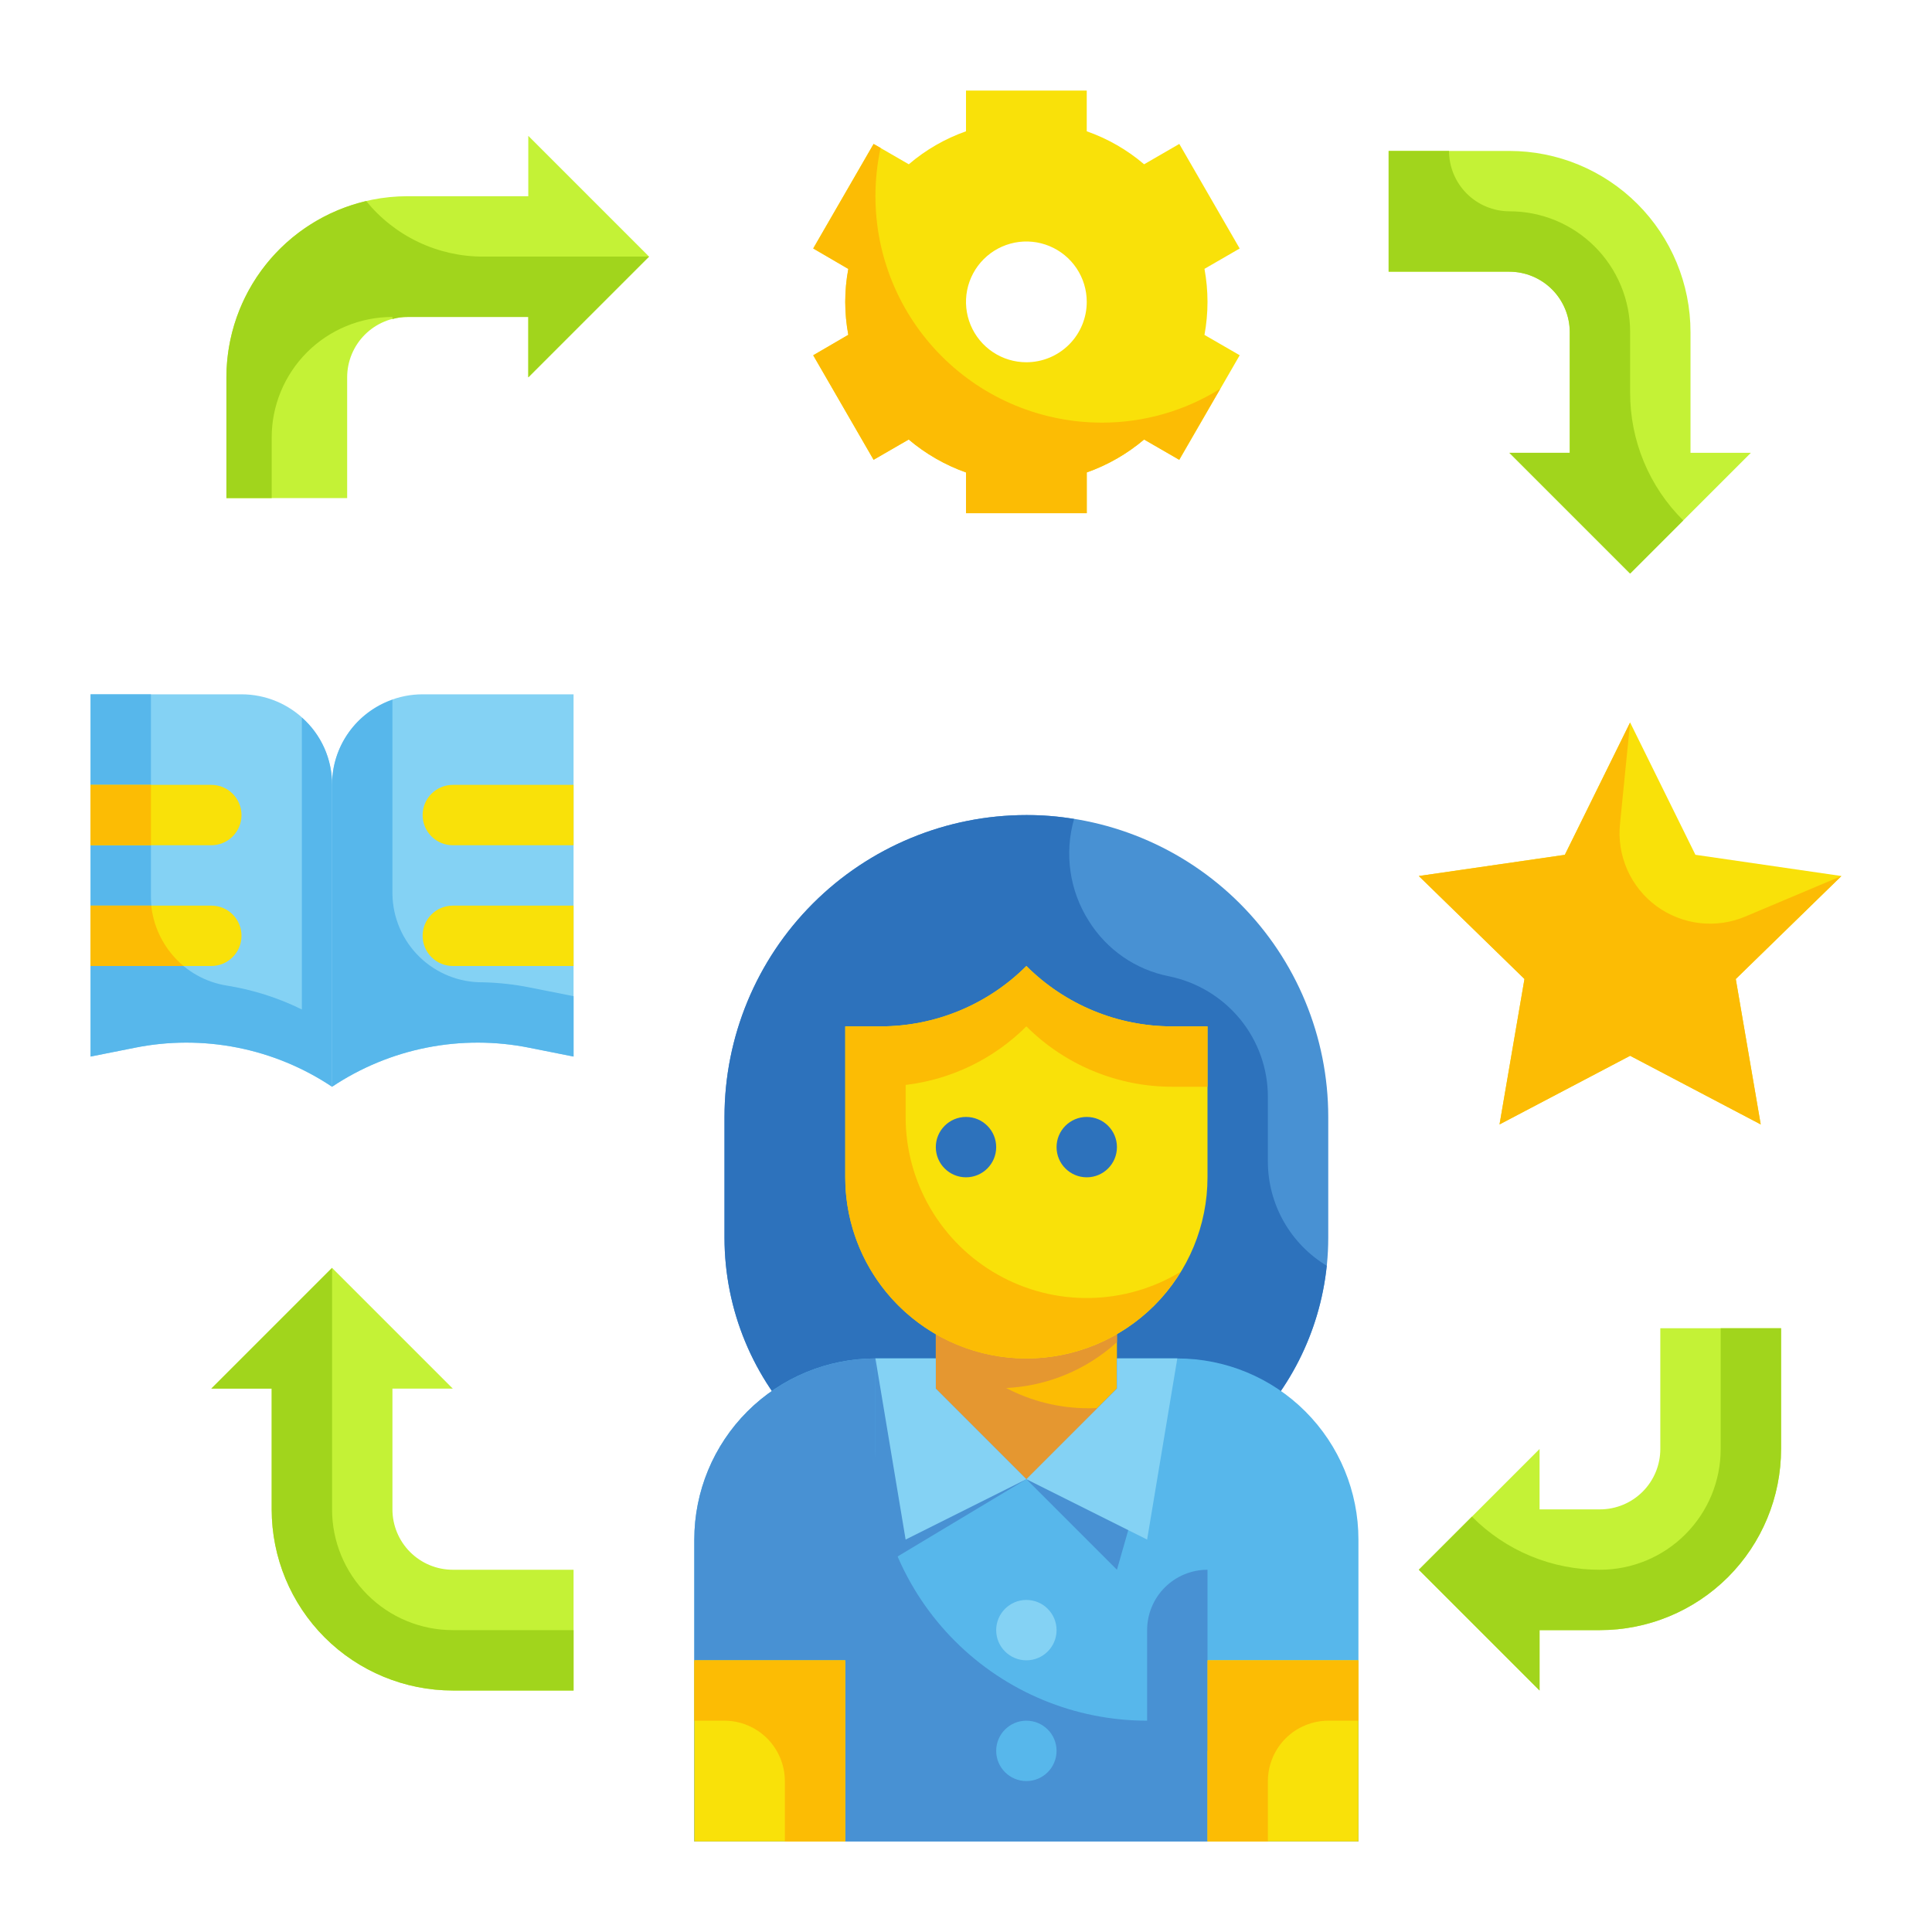 <?xml version="1.0" encoding="UTF-8" standalone="no"?> <svg width="64" height="64" viewBox="0 0 64 64" fill="none" xmlns="http://www.w3.org/2000/svg">
<path d="M34 27C36.652 27 39.196 28.054 41.071 29.929C42.946 31.804 44 34.348 44 37V41C44 43.387 43.052 45.676 41.364 47.364C39.676 49.052 37.387 50 35 50H33C30.613 50 28.324 49.052 26.636 47.364C24.948 45.676 24 43.387 24 41V37C24 34.348 25.054 31.804 26.929 29.929C28.804 28.054 31.348 27 34 27V27Z" fill="#4891D3"/>
<path d="M43.95 41.93C43.72 44.144 42.678 46.194 41.025 47.684C39.372 49.175 37.226 49.999 35 50H33C30.613 50 28.324 49.052 26.636 47.364C24.948 45.676 24 43.387 24 41V37C24 34.348 25.054 31.804 26.929 29.929C28.804 28.054 31.348 27 34 27C34.529 26.997 35.058 27.041 35.58 27.13C35.417 27.696 35.377 28.29 35.462 28.873C35.546 29.455 35.753 30.014 36.07 30.51C36.363 30.98 36.749 31.385 37.205 31.7C37.661 32.015 38.177 32.233 38.72 32.34C39.647 32.528 40.48 33.029 41.08 33.76C41.676 34.488 42.001 35.4 42 36.34V38.47C41.999 39.166 42.179 39.85 42.52 40.456C42.862 41.062 43.355 41.57 43.95 41.93Z" fill="#2D72BC"/>
<path d="M29 45H39C40.591 45 42.117 45.632 43.243 46.757C44.368 47.883 45 49.409 45 51V61H23V51C23 49.409 23.632 47.883 24.757 46.757C25.883 45.632 27.409 45 29 45V45Z" fill="#57B7EB"/>
<path d="M45 57V61H23V51C23 49.409 23.632 47.883 24.757 46.757C25.883 45.632 27.409 45 29 45V48C29 50.387 29.948 52.676 31.636 54.364C33.324 56.052 35.613 57 38 57H45Z" fill="#4891D3"/>
<path d="M28 55H23V61H28V55Z" fill="#F9E109"/>
<path d="M37 46L34 49L31 46V43H37V46Z" fill="#FCBC04"/>
<path d="M45 55H40V61H45V55Z" fill="#F9E109"/>
<path d="M39 45L37 52L34 49L37 46V45H39Z" fill="#4891D3"/>
<path d="M29 45V52L34 49L31 46V45H29Z" fill="#4891D3"/>
<path d="M37 44.46C35.99 45.377 34.693 45.915 33.33 45.98C34.175 46.423 35.116 46.653 36.07 46.65C36.167 46.652 36.264 46.648 36.36 46.64L34 49L31 46V43H37V44.46Z" fill="#E59730"/>
<path d="M34 45C32.409 45 30.883 44.368 29.757 43.243C28.632 42.117 28 40.591 28 39V34H29.172C30.069 34 30.957 33.824 31.785 33.48C32.613 33.137 33.366 32.634 34 32V32C34.634 32.634 35.387 33.137 36.215 33.48C37.043 33.824 37.931 34 38.828 34H40V39C40 40.591 39.368 42.117 38.243 43.243C37.117 44.368 35.591 45 34 45Z" fill="#F9E109"/>
<path d="M30 35.94V37C30 38.064 30.283 39.109 30.82 40.027C31.357 40.946 32.129 41.705 33.056 42.227C33.983 42.749 35.032 43.015 36.096 42.998C37.16 42.981 38.2 42.681 39.11 42.13C38.429 43.246 37.401 44.109 36.184 44.586C34.967 45.064 33.627 45.131 32.369 44.776C31.11 44.422 30.002 43.665 29.213 42.623C28.425 41.58 27.998 40.307 28 39V34H29.17C30.981 34 32.719 33.28 34 32C35.281 33.28 37.019 34 38.83 34H40V36H38.83C37.019 36 35.281 35.28 34 34C32.922 35.077 31.513 35.76 30 35.94V35.94Z" fill="#FCBC04"/>
<path d="M39 45L38 51L34 49L37 46V45H39Z" fill="#84D2F4"/>
<path d="M29 45L30 51L34 49L31 46V45H29Z" fill="#84D2F4"/>
<path d="M40 52V58H38V54C38 53.47 38.211 52.961 38.586 52.586C38.961 52.211 39.47 52 40 52Z" fill="#4891D3"/>
<path d="M45 55V57H44C43.47 57.002 42.962 57.213 42.587 57.587C42.213 57.962 42.002 58.47 42 59V61H40V55H45Z" fill="#FCBC04"/>
<path d="M23 55V57H24C24.53 57.002 25.038 57.213 25.413 57.587C25.787 57.962 25.998 58.47 26 59V61H28V55H23Z" fill="#FCBC04"/>
<path d="M32 39C32.552 39 33 38.552 33 38C33 37.448 32.552 37 32 37C31.448 37 31 37.448 31 38C31 38.552 31.448 39 32 39Z" fill="#2D72BC"/>
<path d="M36 39C36.552 39 37 38.552 37 38C37 37.448 36.552 37 36 37C35.448 37 35 37.448 35 38C35 38.552 35.448 39 36 39Z" fill="#2D72BC"/>
<path d="M34 55C34.552 55 35 54.552 35 54C35 53.448 34.552 53 34 53C33.448 53 33 53.448 33 54C33 54.552 33.448 55 34 55Z" fill="#84D2F4"/>
<path d="M34 59C34.552 59 35 58.552 35 58C35 57.448 34.552 57 34 57C33.448 57 33 57.448 33 58C33 58.552 33.448 59 34 59Z" fill="#57B7EB"/>
<path d="M40 10C40 9.633 39.966 9.267 39.9 8.906L41.066 8.232L39.066 4.768L37.9 5.442C37.34 4.963 36.695 4.593 36 4.349V3H32V4.349C31.306 4.593 30.664 4.964 30.105 5.442L28.938 4.768L26.938 8.232L28.104 8.906C27.965 9.629 27.965 10.371 28.104 11.094L26.938 11.768L28.938 15.232L30.105 14.558C30.664 15.036 31.306 15.407 32 15.651V17H36V15.651C36.695 15.407 37.34 15.037 37.9 14.558L39.067 15.232L41.067 11.768L39.9 11.094C39.966 10.733 40 10.367 40 10V10ZM34 12C33.604 12 33.218 11.883 32.889 11.663C32.56 11.443 32.304 11.131 32.152 10.765C32.001 10.4 31.961 9.998 32.038 9.61C32.116 9.222 32.306 8.865 32.586 8.586C32.865 8.306 33.222 8.116 33.61 8.038C33.998 7.961 34.4 8.001 34.765 8.152C35.131 8.304 35.443 8.56 35.663 8.889C35.883 9.218 36 9.604 36 10C36 10.53 35.789 11.039 35.414 11.414C35.039 11.789 34.53 12 34 12Z" fill="#F9E109"/>
<path d="M54 23.933L56.163 28.316L61 29.019L57.5 32.431L58.326 37.248L54 34.974L49.674 37.248L50.5 32.431L47 29.019L51.837 28.316L54 23.933Z" fill="#F9E109"/>
<path d="M11 42L15 46H13V50C13 50.53 13.211 51.039 13.586 51.414C13.961 51.789 14.47 52 15 52H19V56H15C13.409 56 11.883 55.368 10.757 54.243C9.632 53.117 9 51.591 9 50V46H7L11 42Z" fill="#C4F236"/>
<path d="M21.5 8.5L17.5 12.5V10.5H13.5C12.97 10.5 12.461 10.711 12.086 11.086C11.711 11.461 11.5 11.97 11.5 12.5V16.5H7.5V12.5C7.5 10.909 8.132 9.383 9.257 8.257C10.383 7.132 11.909 6.5 13.5 6.5H17.5V4.5L21.5 8.5Z" fill="#C4F236"/>
<path d="M54 19L50 15H52V11C52 10.47 51.789 9.961 51.414 9.586C51.039 9.211 50.53 9 50 9H46V5H50C51.591 5 53.117 5.632 54.243 6.757C55.368 7.883 56 9.409 56 11V15H58L54 19Z" fill="#C4F236"/>
<path d="M47 52L51 48V50H53C53.53 50 54.039 49.789 54.414 49.414C54.789 49.039 55 48.53 55 48V44H59V48C59 49.591 58.368 51.117 57.243 52.243C56.117 53.368 54.591 54 53 54H51V56L47 52Z" fill="#C4F236"/>
<path d="M11 36C10.049 35.366 8.982 34.925 7.861 34.703C6.739 34.481 5.585 34.483 4.464 34.707L3 35V23H8C8.796 23 9.559 23.316 10.121 23.879C10.684 24.441 11 25.204 11 26V36Z" fill="#84D2F4"/>
<path d="M19 35L17.536 34.707C16.415 34.483 15.261 34.481 14.139 34.703C13.018 34.925 11.951 35.366 11 36V36V26C11 25.204 11.316 24.441 11.879 23.879C12.441 23.316 13.204 23 14 23H19V35Z" fill="#84D2F4"/>
<path d="M19 33V35L17.54 34.71C16.419 34.483 15.264 34.481 14.141 34.702C13.019 34.923 11.951 35.365 11 36V26C10.997 25.38 11.188 24.775 11.547 24.269C11.906 23.763 12.414 23.382 13 23.18V29.62C13.012 30.404 13.335 31.152 13.897 31.699C14.459 32.247 15.216 32.549 16 32.54C16.517 32.552 17.032 32.609 17.54 32.71L19 33Z" fill="#57B7EB"/>
<path d="M11 26V36C10.049 35.364 8.981 34.923 7.859 34.702C6.736 34.481 5.581 34.483 4.46 34.71L3 35V23H5V29.7C4.999 30.412 5.252 31.1 5.714 31.641C6.176 32.182 6.817 32.54 7.52 32.65C8.381 32.788 9.217 33.054 10 33.44V23.77C10.317 24.048 10.57 24.391 10.743 24.776C10.915 25.161 11.003 25.578 11 26V26Z" fill="#57B7EB"/>
<path d="M19 28H15C14.735 28 14.48 27.895 14.293 27.707C14.105 27.52 14 27.265 14 27C14 26.735 14.105 26.48 14.293 26.293C14.48 26.105 14.735 26 15 26H19V28Z" fill="#F9E109"/>
<path d="M19 32H15C14.735 32 14.48 31.895 14.293 31.707C14.105 31.52 14 31.265 14 31C14 30.735 14.105 30.48 14.293 30.293C14.48 30.105 14.735 30 15 30H19V32Z" fill="#F9E109"/>
<path d="M3 26H7C7.265 26 7.52 26.105 7.707 26.293C7.895 26.48 8 26.735 8 27C8 27.265 7.895 27.52 7.707 27.707C7.52 27.895 7.265 28 7 28H3V26Z" fill="#F9E109"/>
<path d="M3 30H7C7.265 30 7.52 30.105 7.707 30.293C7.895 30.48 8 30.735 8 31C8 31.265 7.895 31.52 7.707 31.707C7.52 31.895 7.265 32 7 32H3V30Z" fill="#F9E109"/>
<path d="M5 26H3V28H5V26Z" fill="#FCBC04"/>
<path d="M6.08 32H3V30H5.01C5.094 30.78 5.478 31.497 6.08 32V32Z" fill="#FCBC04"/>
<path d="M55.76 17.24L54 19L50 15H52V11C51.998 10.47 51.787 9.962 51.413 9.588C51.038 9.213 50.53 9.002 50 9H46V5H48C48.002 5.53 48.213 6.038 48.587 6.412C48.962 6.787 49.47 6.998 50 7C50.526 6.999 51.046 7.102 51.532 7.303C52.017 7.504 52.458 7.799 52.83 8.17C53.202 8.542 53.496 8.983 53.697 9.468C53.898 9.954 54.001 10.475 54 11V13C53.998 13.788 54.152 14.569 54.454 15.297C54.756 16.025 55.2 16.685 55.76 17.24V17.24Z" fill="#A1D51C"/>
<path d="M54 23.933L53.664 27.3C53.612 27.817 53.696 28.34 53.907 28.815C54.118 29.29 54.449 29.703 54.867 30.012C55.286 30.32 55.777 30.515 56.294 30.577C56.81 30.638 57.334 30.565 57.813 30.363L61 29.019L57.5 32.431L58.326 37.248L54 34.974L49.674 37.248L50.5 32.431L47 29.019L51.837 28.319L54 23.933Z" fill="#FCBC04"/>
<path d="M59 44V48C59 49.591 58.368 51.117 57.243 52.243C56.117 53.368 54.591 54 53 54H51V56L47 52L48.76 50.24C49.315 50.8 49.975 51.244 50.703 51.546C51.431 51.848 52.212 52.002 53 52C54.061 52 55.078 51.579 55.828 50.828C56.579 50.078 57 49.061 57 48V44H59Z" fill="#A1D51C"/>
<path d="M19 54V56H15C13.409 56 11.883 55.368 10.757 54.243C9.632 53.117 9 51.591 9 50V46H7L11 42V50C11 51.061 11.421 52.078 12.172 52.828C12.922 53.579 13.939 54 15 54H19Z" fill="#A1D51C"/>
<path d="M17.5 12.5V10.5H13.5C13.331 10.498 13.162 10.522 13 10.57V10.5C12.475 10.499 11.954 10.602 11.469 10.803C10.983 11.004 10.542 11.299 10.17 11.67C9.799 12.042 9.504 12.483 9.303 12.969C9.102 13.454 8.999 13.975 9 14.5V16.5H7.5V12.5C7.501 11.147 7.959 9.835 8.799 8.775C9.64 7.715 10.813 6.97 12.13 6.66C12.598 7.235 13.188 7.699 13.857 8.017C14.527 8.336 15.259 8.501 16 8.5H21.5L17.5 12.5Z" fill="#A1D51C"/>
<path d="M36.5 14C34.511 14 32.603 13.21 31.197 11.803C29.79 10.397 29 8.489 29 6.5C29 5.962 29.057 5.426 29.17 4.9L28.94 4.77L26.94 8.23L28.1 8.91C27.967 9.631 27.967 10.37 28.1 11.09L26.94 11.77L28.94 15.23L30.1 14.56C30.663 15.033 31.307 15.403 32 15.65V17H36V15.65C36.693 15.403 37.337 15.033 37.9 14.56L39.06 15.23L40.42 12.88C39.244 13.614 37.886 14.002 36.5 14V14Z" fill="#FCBC04"/>
</svg>
